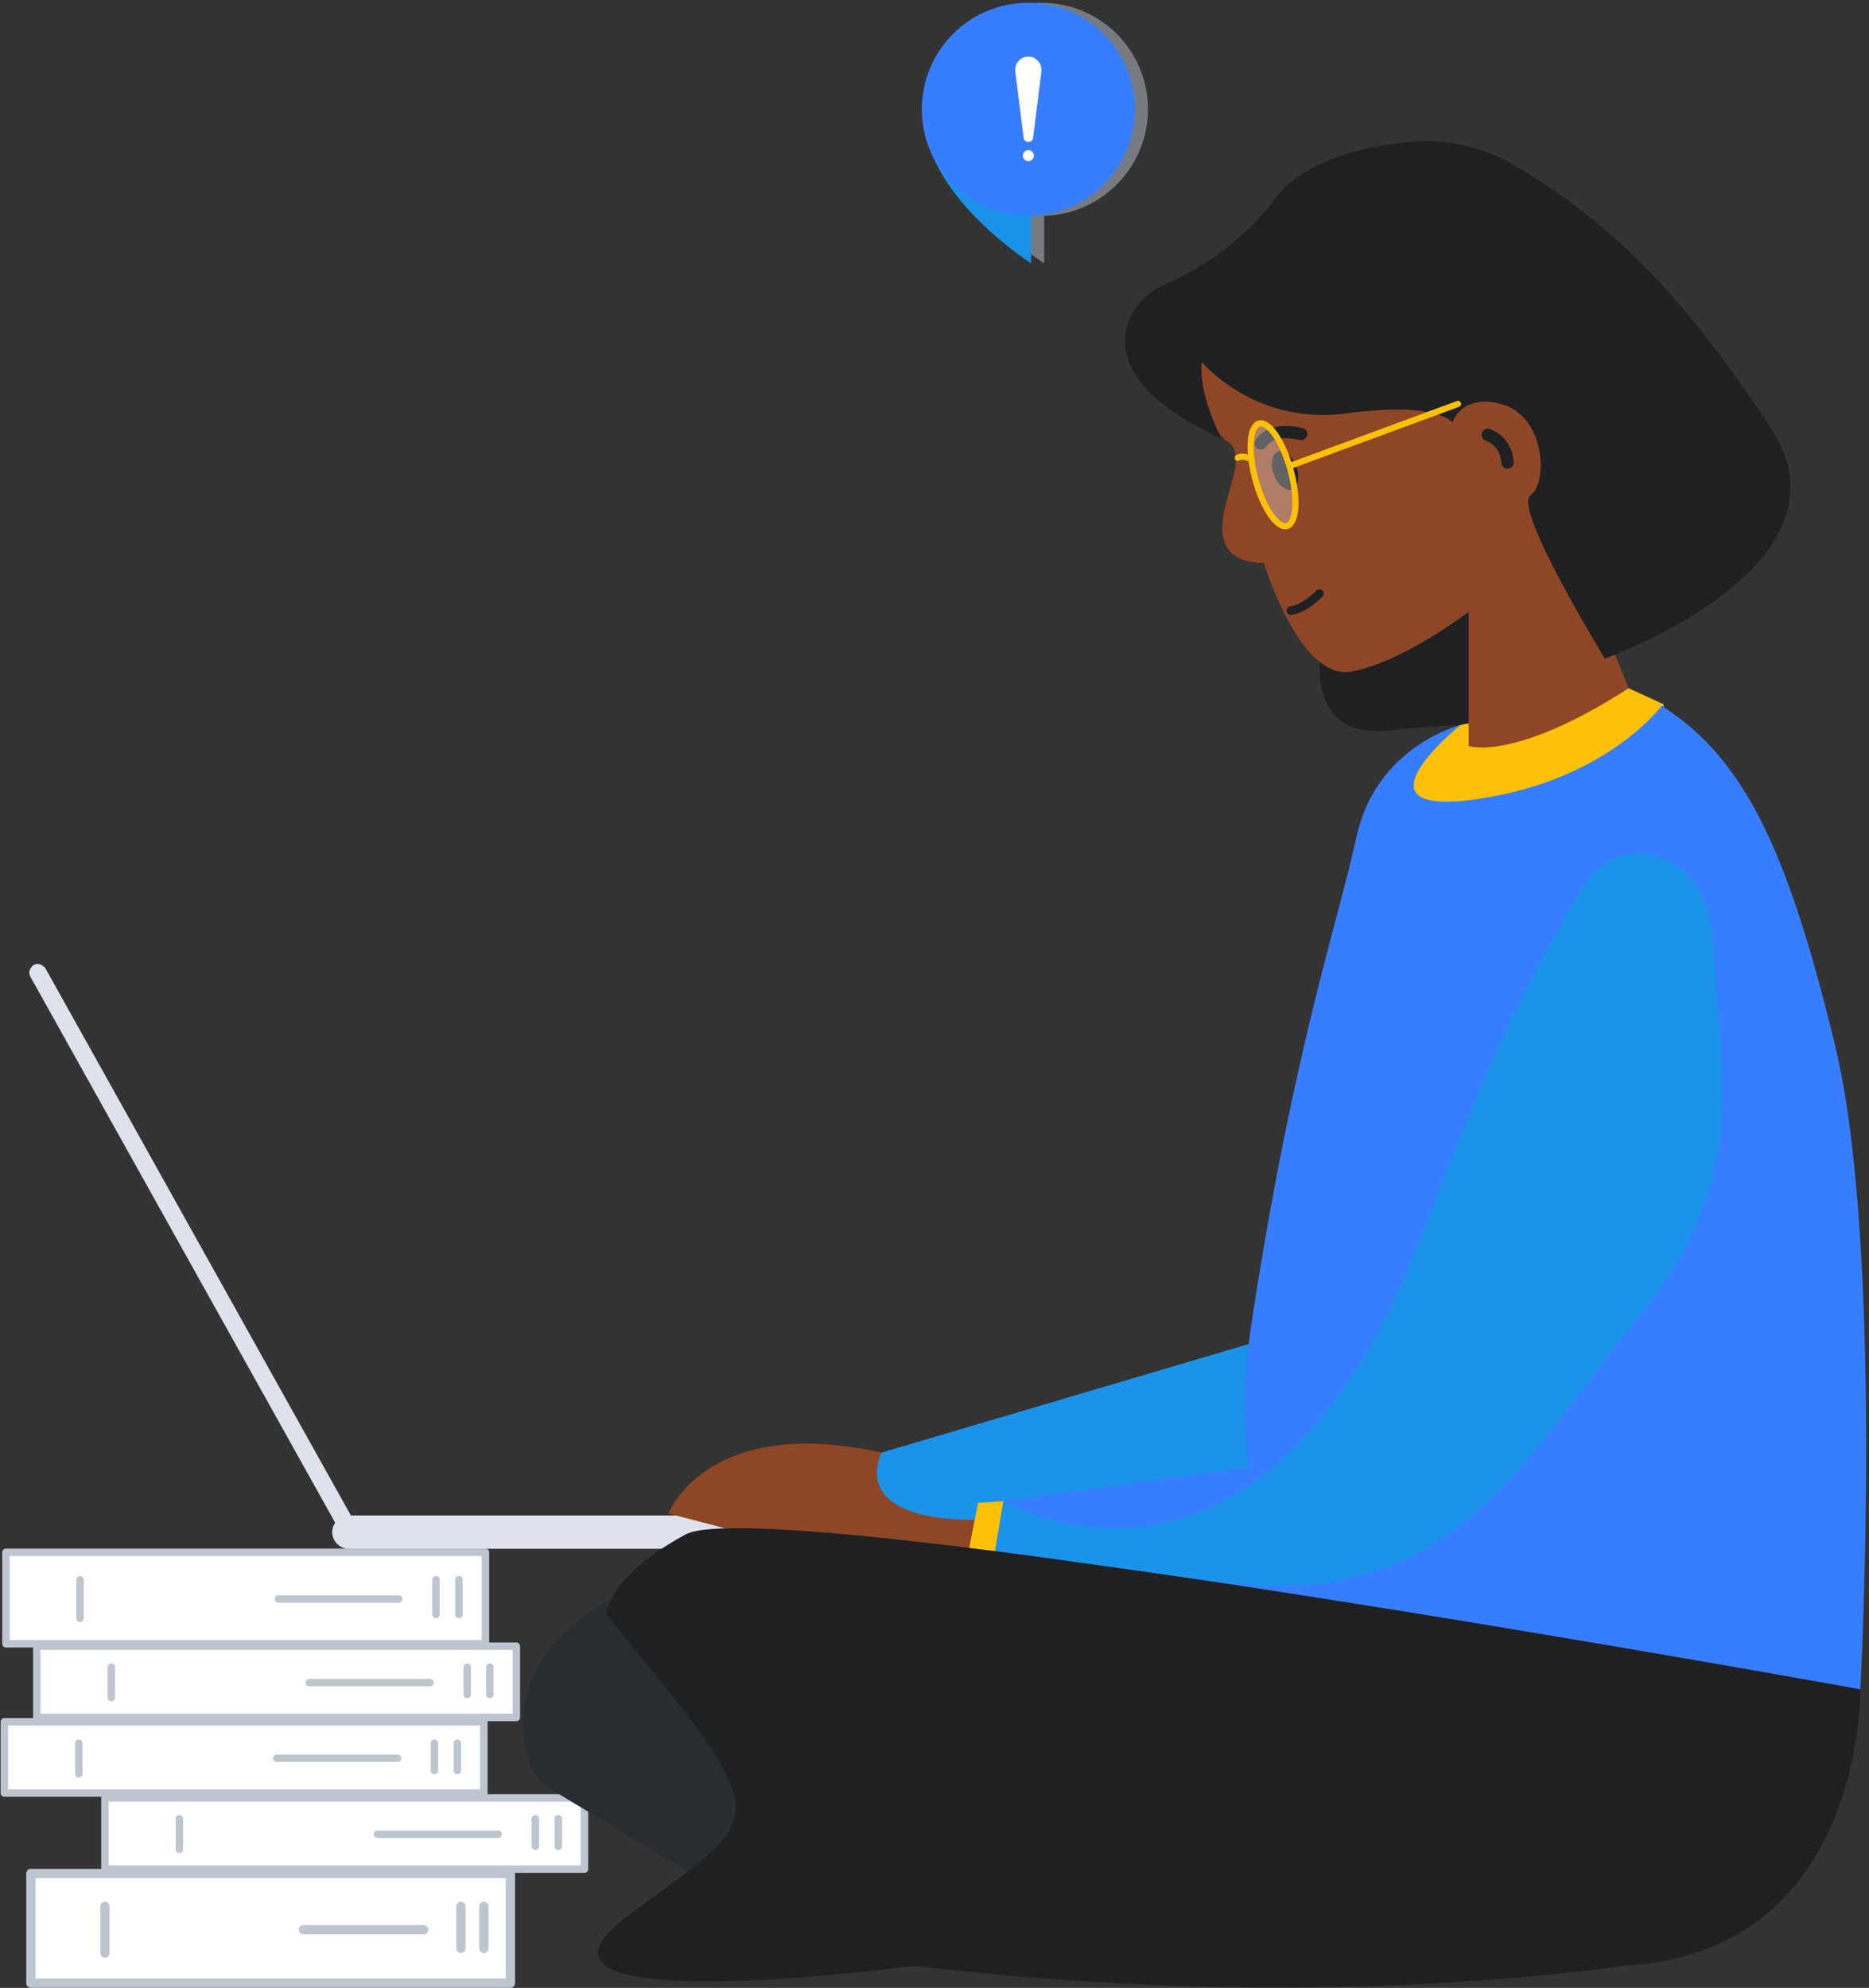 <?xml version="1.0" encoding="UTF-8"?>
<svg width="472px" height="502px" viewBox="0 0 472 502" version="1.1" xmlns="http://www.w3.org/2000/svg" xmlns:xlink="http://www.w3.org/1999/xlink">
    <rect x="0" y="0" width="472" height="502" fill="#333333" stroke="none"/>
    <!-- Generator: Sketch 62 (91390) - https://sketch.com -->
    <title>Untitled 4</title>
    <desc>Created with Sketch.</desc>
    <g id="Page-1" stroke="none" stroke-width="1" fill="none" fill-rule="evenodd">
        <g id="knowledgebase-community" transform="translate(1, 0)">
            <g id="Group" transform="translate(8, 415)" fill="#FFFFFF" fill-rule="nonzero" stroke="#BDC5D1" stroke-linecap="round" stroke-linejoin="round" stroke-width="1.884">
                <rect id="Rectangle" x="0.3" y="0.7" width="121.1" height="18"></rect>
                <line x1="19.1" y1="6" x2="19.1" y2="13.7" id="Path"></line>
                <line x1="109" y1="6" x2="109" y2="12.9" id="Path"></line>
                <line x1="114.7" y1="6" x2="114.7" y2="12.9" id="Path"></line>
                <line x1="69.1" y1="9.9" x2="99.6" y2="9.9" id="Path"></line>
            </g>
            <g id="Group" transform="translate(0, 392)" fill="#FFFFFF" fill-rule="nonzero" stroke="#BDC5D1" stroke-linecap="round" stroke-linejoin="round" stroke-width="1.884">
                <rect id="Rectangle" x="0.5" y="0" width="121.1" height="23.1"></rect>
                <line x1="19.2" y1="6.9" x2="19.2" y2="16.7" id="Path"></line>
                <line x1="109.1" y1="6.9" x2="109.1" y2="15.7" id="Path"></line>
                <line x1="114.9" y1="6.9" x2="114.9" y2="15.7" id="Path"></line>
                <line x1="69.3" y1="11.8" x2="99.7" y2="11.8" id="Path"></line>
            </g>
            <g id="Group" transform="translate(6, 473)" fill="#FFFFFF" fill-rule="nonzero" stroke="#BDC5D1" stroke-linecap="round" stroke-linejoin="round" stroke-width="2.338">
                <rect id="Rectangle" x="0.8" y="0.1" width="121.1" height="27.7"></rect>
                <line x1="19.5" y1="8.4" x2="19.5" y2="20.2" id="Path"></line>
                <line x1="109.4" y1="8.4" x2="109.4" y2="19" id="Path"></line>
                <line x1="115.2" y1="8.4" x2="115.2" y2="19" id="Path"></line>
                <line x1="69.6" y1="14.3" x2="100" y2="14.3" id="Path"></line>
            </g>
            <g id="Group" transform="translate(25, 454)" fill="#FFFFFF" fill-rule="nonzero" stroke="#BDC5D1" stroke-linecap="round" stroke-linejoin="round" stroke-width="1.884">
                <rect id="Rectangle" x="0.5" y="0" width="121.1" height="18"></rect>
                <line x1="19.3" y1="5.3" x2="19.3" y2="13" id="Path"></line>
                <line x1="109.2" y1="5.3" x2="109.2" y2="12.2" id="Path"></line>
                <line x1="115" y1="5.3" x2="115" y2="12.2" id="Path"></line>
                <line x1="69.3" y1="9.2" x2="99.8" y2="9.2" id="Path"></line>
            </g>
            <g id="Group" transform="translate(0, 434)" fill="#FFFFFF" fill-rule="nonzero" stroke="#BDC5D1" stroke-linecap="round" stroke-linejoin="round" stroke-width="1.884">
                <rect id="Rectangle" x="0.1" y="0.8" width="121.1" height="18"></rect>
                <line x1="18.9" y1="6.2" x2="18.9" y2="13.9" id="Path"></line>
                <line x1="108.7" y1="6.2" x2="108.7" y2="13.1" id="Path"></line>
                <line x1="114.5" y1="6.2" x2="114.5" y2="13.1" id="Path"></line>
                <line x1="68.9" y1="10" x2="99.4" y2="10" id="Path"></line>
            </g>
            <path d="M332.4,164.9 C332.4,164.9 328.9,186.6 349.5,184.5 C370,182.4 384.2,182.6 384.2,182.6 L379,140.8 L332.4,164.9 Z" id="Path" fill="#1E2022" fill-rule="nonzero"></path>
            <path d="M88.9,388 L88.9,388 C87.4,388.7 85.9,388.7 85.2,387.3 L6.7,246.7 C6,245.2 6.7,244.5 7.4,243.7 L7.4,243.7 C8.9,243 9.6,243.7 10.4,244.4 L88.9,385 C90.4,385.8 89.6,387.3 88.9,388 Z" id="Path" fill="#DFE2EC" fill-rule="nonzero"></path>
            <path d="M254.2,391.1 L87.1,391.1 C84.8,391.1 82.9,389.2 82.9,386.9 L82.9,386.9 C82.9,384.6 84.8,382.7 87.1,382.7 L254.2,382.7 C256.5,382.7 258.4,384.6 258.4,386.9 L258.4,386.9 C258.4,389.3 256.5,391.1 254.2,391.1 Z" id="Path" fill="#DFE2EC" fill-rule="nonzero"></path>
            <path d="M167.8,382.2 C167.8,382.2 177.3,357.4 220.7,366.6 C264.1,375.8 246,391.1 246,391.1 L182,385.9 L167.8,382.2 Z" id="Path" fill="#8E4626" fill-rule="nonzero"></path>
            <path d="M324.2,336.5 L221.7,366.8 C221.7,366.8 211.4,385.4 250.2,383.7 C289,382 332.7,364.6 332.7,364.6 L324.2,336.5 Z" id="Path" fill="#19A0FF" fill-rule="nonzero"></path>
            <path d="M324.2,336.5 L221.7,366.8 C221.7,366.8 211.4,385.4 250.2,383.7 C289,382 332.7,364.6 332.7,364.6 L324.2,336.5 Z" id="Path" fill="#1E2022" fill-rule="nonzero" opacity="0.1"></path>
            <path d="M367.8,183.1 C367.8,183.1 346.6,188.4 341.6,211.2 C336.6,234 325.9,264.1 315.3,332.5 C304.7,400.9 341.5,411.7 341.5,411.7 C341.5,411.7 393.6,429 420.3,426.7 C446.9,424.4 468.8,426.7 468.8,426.7 C468.8,426.7 474.9,314.8 462.3,263.4 C449.7,212 438.1,186.3 410.4,173.9 L367.8,183.1 Z" id="Path" fill="#377DFF" fill-rule="nonzero"></path>
            <path d="M367.8,183.1 C367.8,183.1 338.7,206.6 372,201.8 C405.3,197 419,177.8 419,177.8 L410.3,173.8 L367.8,183.1 Z" id="Path" fill="#FFC107" fill-rule="nonzero"></path>
            <path d="M308.6,111.3 C308.6,111.3 312.6,112.3 310.5,120.3 C308.4,128.4 302.6,141.8 318.2,142.2 C318.2,142.2 327.2,171.9 340.2,169.6 C353.2,167.3 369.9,154.5 369.9,154.5 L369.9,188.4 C369.9,188.4 381.4,192.4 410.3,173.8 C410.3,173.8 395.9,136.1 385.2,128.9 L398,114.2 L374.3,84 L298.9,84 C298.9,84 294.8,97.2 308.6,111.3 Z" id="Path" fill="#8E4626" fill-rule="nonzero"></path>
            <path d="M302.5,91.4 C302.5,91.4 315.8,107.5 339,104.4 C362.3,101.3 365.8,106.7 365.8,106.7 C365.8,106.7 368.2,99 378.7,102.2 C389.2,105.5 390,121.9 385.5,125.1 C381,128.3 404.3,166.3 404.3,166.3 C404.3,166.3 469.2,143.2 446.2,108.1 C426,77.3 407.4,56.8 380.8,41.4 C372.8,36.8 363.5,34.9 354.3,35.9 C342.9,37.1 328,40.6 320.9,50.3 C312,62.4 299.5,69.1 293.1,71.9 C288.3,74 284.5,78.1 283.4,83.2 C281.9,90.4 285.3,100.6 307.4,110.7 C307.5,110.7 301.5,99.5 302.5,91.4 Z" id="Path" fill="#1E2022" fill-rule="nonzero"></path>
            <path d="M317.4,112 C317.4,112 319.6,107.7 327.6,109.6" id="Path" stroke="#1E2022" stroke-width="3.109" stroke-linecap="round" stroke-linejoin="round"></path>
            <path d="M332.2,149.9 C332.2,149.9 328.8,153.6 325,154.2" id="Path" stroke="#1E2022" stroke-width="2.175" stroke-linecap="round" stroke-linejoin="round"></path>
            <ellipse id="Oval" fill="#1E2022" fill-rule="nonzero" transform="translate(323.523, 118.818) rotate(-20.903) translate(-323.523, -118.818) " cx="323.523" cy="118.818" rx="3" ry="5.1"></ellipse>
            <polygon id="Path" fill="#377DFF" fill-rule="nonzero" points="252.4 379.1 248.8 401.1 247.8 407.5 353.3 415.2 357.2 364.6"></polygon>
            <path d="M156,402.4 C156,402.4 124.1,416.1 132.5,444.4 C133.4,447.6 135.6,450.3 138.4,452 L176.5,474.9 L196.8,443.9 L156,402.4 Z" id="Path" fill="#292D30" fill-rule="nonzero"></path>
            <polygon id="Path" fill="#FFC107" fill-rule="nonzero" points="241.9 400.4 246 379.5 252.4 379.1 248.8 401.1"></polygon>
            <path d="M468.802,426.6 C468.802,426.6 470,493.3 409,496.4 C409,496.4 331.6,508.7 230,496.4 C230,496.4 121.5,511 157.2,484.1 C192.9,457.2 196.7,462.2 152.2,407.8 C152.2,407.8 151.8,398.6 172.1,387.5 C192.5,376.4 468.802,426.6 468.802,426.6 Z" id="Path" fill="#1E2022" fill-rule="nonzero"></path>
            <path d="M252.4,379.1 C252.4,379.1 317.6,417.7 358.1,311.9 C368.1,285.8 378.4,259.2 392.5,234.9 C396.4,228.1 400,218.9 408.1,216.3 C416.5,213.6 425.4,218.6 428.9,226.5 C432.2,233.9 431.9,242.4 432.5,250.3 C433.4,263.8 435.3,277.3 432.9,290.7 C430.7,303 425.8,314.8 418.5,325 C417.3,326.7 416.1,328.3 414.8,329.9 C384.1,367.5 366.7,407.8 306.3,399.4 C245.9,391 250.3,391.5 250.3,391.5 L252.4,379.1 Z" id="Path" fill="#19A0FF" fill-rule="nonzero"></path>
            <path d="M252.4,379.1 C252.4,379.1 317.6,417.7 358.1,311.9 C368.1,285.8 378.4,259.2 392.5,234.9 C396.4,228.1 400,218.9 408.1,216.3 C416.5,213.6 425.4,218.6 428.9,226.5 C432.2,233.9 431.9,242.4 432.5,250.3 C433.4,263.8 435.3,277.3 432.9,290.7 C430.7,303 425.8,314.8 418.5,325 C417.3,326.7 416.1,328.3 414.8,329.9 C384.1,367.5 366.7,407.8 306.3,399.4 C245.9,391 250.3,391.5 250.3,391.5 L252.4,379.1 Z" id="Path" fill="#1E2022" fill-rule="nonzero" opacity="0.1"></path>
            <polygon id="Path" fill="#E7EAF3" fill-rule="nonzero" points="419 177.7 419.2 178.5 418.7 178.2"></polygon>
            <path d="M374.7,109.8 C374.7,109.8 379.4,111.2 379.7,116.8" id="Path" stroke="#1E2022" stroke-width="3.109" stroke-linecap="round" stroke-linejoin="round"></path>
            <ellipse id="Oval" stroke="#FFC107" stroke-width="1.555" fill-opacity="0.3" fill="#FFFFFF" fill-rule="nonzero" stroke-linecap="round" stroke-linejoin="round" transform="translate(320.488, 119.901) rotate(-15.177) translate(-320.488, -119.901) " cx="320.488" cy="119.901" rx="4.6" ry="13.4"></ellipse>
            <line x1="324.9" y1="117.6" x2="367.2" y2="102" id="Path" stroke="#FFC107" stroke-width="1.555" fill="#FFFFFF" fill-rule="nonzero" stroke-linecap="round" stroke-linejoin="round"></line>
            <path d="M315.1,116 C315.1,116 313,114.8 311.6,115.6" id="Path" stroke="#FFC107" stroke-width="1.555" stroke-linecap="round" stroke-linejoin="round"></path>
            <path d="M288.9,27.6 C288.9,12.7 276.9,0.7 262,0.7 C247.1,0.7 235.1,12.7 235.1,27.6 C235.1,32.2 236.2,36.5 238.3,40.3 C245,55.2 262.7,66.5 262.7,66.5 L262.7,56 L262.7,54.5 C277.2,54.1 288.9,42.2 288.9,27.6 Z" id="Path" fill="#BDC5D1" fill-rule="nonzero" opacity="0.5"></path>
            <path d="M259.4,56 L259.4,66.5 C259.4,66.5 233.6,50.1 232.5,30.7 L259.4,30.7 L259.4,56 Z" id="Path" fill="#1992E8" fill-rule="nonzero"></path>
            <circle id="Oval" fill="#377DFF" fill-rule="nonzero" cx="258.7" cy="27.6" r="26.9"></circle>
            <path d="M258.7,14.3 L258.7,14.3 C256.7,14.3 255.2,16 255.4,18 L257.5,34.8 C257.7,36.2 259.7,36.2 259.9,34.8 L262,18 C262.2,16.1 260.7,14.3 258.7,14.3 L258.7,14.3 Z" id="Path" fill="#FFFFFF" fill-rule="nonzero"></path>
            <circle id="Oval" fill="#FFFFFF" fill-rule="nonzero" cx="258.7" cy="39.3" r="1.4"></circle>
        </g>
    </g>
</svg>